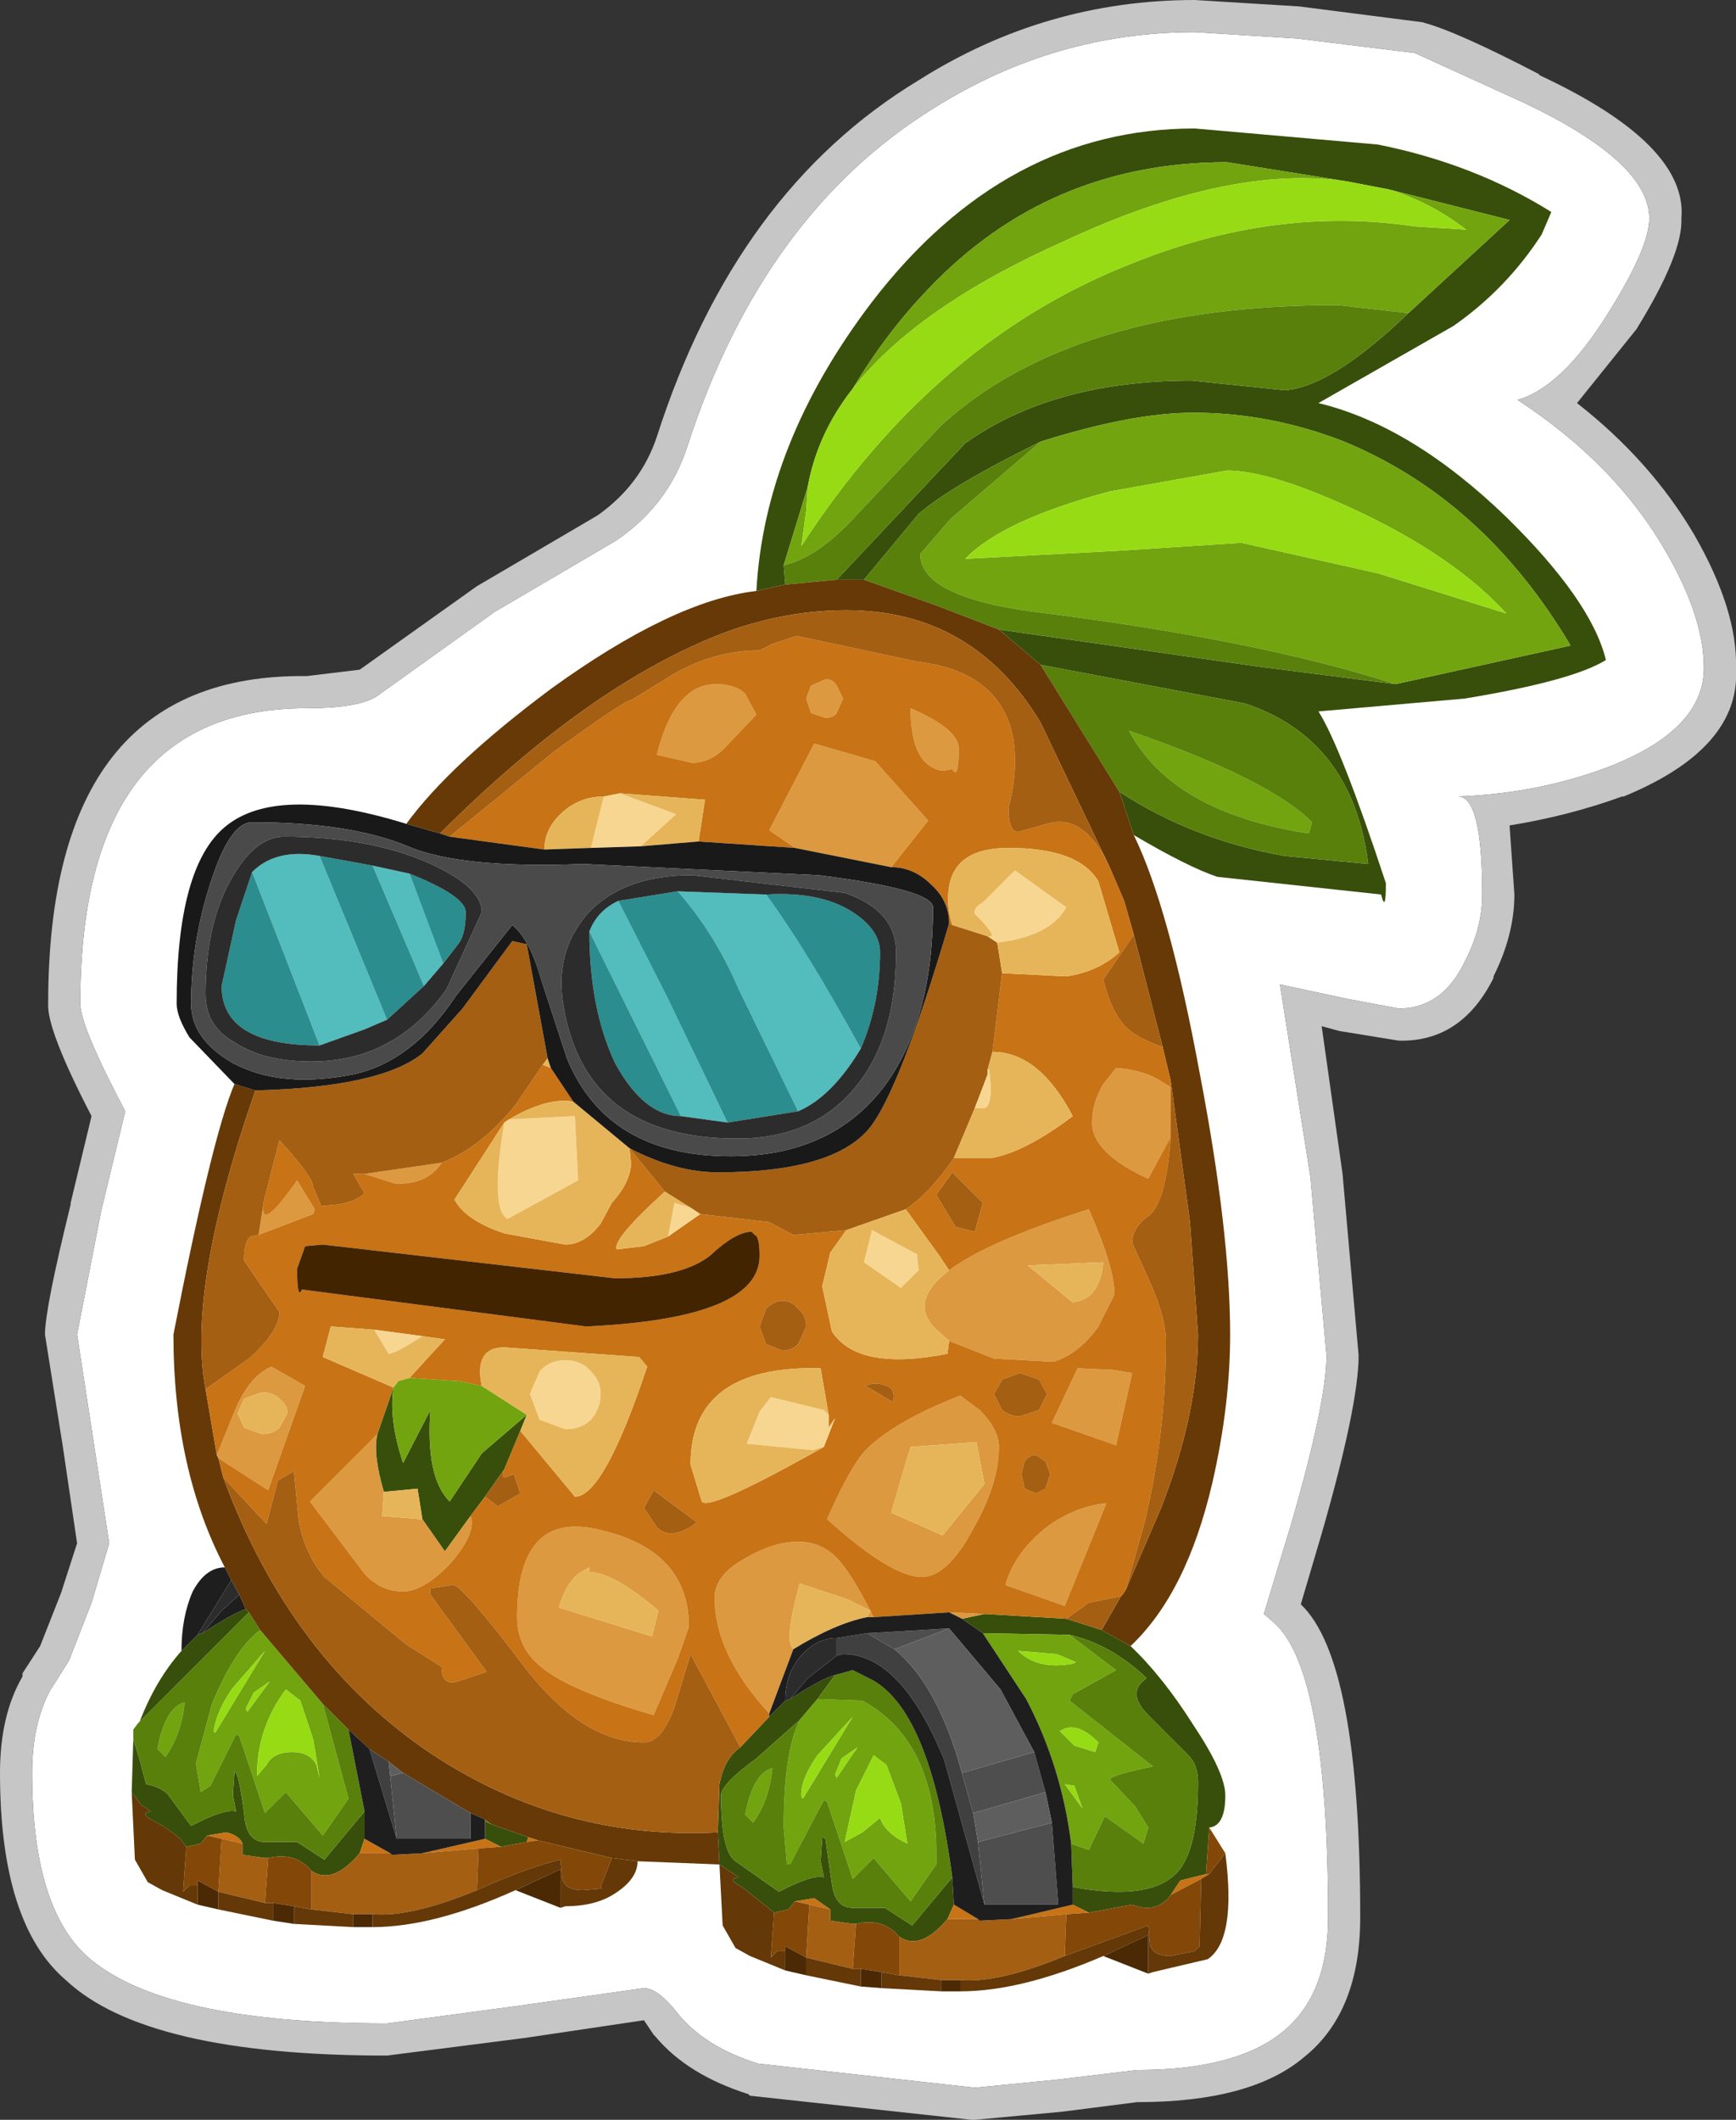 <?xml version="1.0" encoding="UTF-8" standalone="no"?>
<svg xmlns:ffdec="https://www.free-decompiler.com/flash" xmlns:xlink="http://www.w3.org/1999/xlink" ffdec:objectType="shape" height="66.0px" width="54.05px" xmlns="http://www.w3.org/2000/svg">
  <rect width="100%" height="100%" fill="#333333" stroke="none"/>
  <g transform="matrix(1.0, 0.0, 0.0, 1.0, 26.95, 33.0)">
    <path d="M16.6 -1.6 L15.0 -1.9 12.9 -2.35 13.85 3.65 14.35 9.2 Q14.35 10.65 13.25 14.45 L12.4 17.25 12.75 17.55 Q14.4 19.1 14.4 26.7 14.4 29.1 13.0 30.25 11.55 31.45 8.45 31.45 L5.95 31.75 3.4 32.0 -3.35 31.25 Q-4.95 30.75 -5.8 29.75 -6.45 28.9 -6.9 28.9 L-10.8 29.45 -14.9 30.0 Q-21.9 30.0 -24.25 27.9 -25.95 26.35 -25.95 22.2 -25.95 20.7 -25.4 19.65 L-24.8 18.7 -24.1 16.9 -23.55 15.05 -24.05 11.8 -24.55 8.55 -23.8 4.7 -23.05 1.6 Q-24.45 -1.05 -24.45 -1.75 -24.45 -10.95 -17.4 -10.95 -15.85 -10.95 -15.25 -11.3 L-11.55 -13.95 -7.8 -16.15 Q-6.15 -17.25 -5.55 -19.1 -3.2 -26.35 2.15 -29.65 5.9 -32.0 10.25 -32.0 L13.45 -31.8 17.1 -31.35 20.5 -29.8 Q24.4 -27.95 24.4 -26.2 24.4 -25.3 23.15 -23.3 21.7 -20.95 20.3 -20.55 23.35 -18.55 24.9 -15.85 26.1 -13.8 26.1 -12.2 26.1 -10.3 23.2 -9.15 21.0 -8.3 18.45 -8.2 19.2 -8.2 19.2 -5.15 19.2 -4.1 18.65 -3.05 17.95 -1.6 16.6 -1.6" fill="#ffffff" fill-rule="evenodd" stroke="none"/>
    <path d="M16.6 -0.6 L14.75 -0.9 14.2 -1.05 14.85 3.55 15.35 9.2 Q15.35 10.75 14.2 14.75 L13.55 16.95 Q15.4 18.7 15.4 26.7 15.4 29.65 13.65 31.05 12.0 32.45 8.45 32.45 L6.1 32.75 3.4 33.0 3.3 33.0 -3.6 32.25 -3.65 32.2 Q-5.55 31.6 -6.55 30.4 L-6.6 30.35 -6.9 29.9 -10.6 30.45 -14.9 31.0 Q-22.4 31.0 -24.9 28.65 -26.95 26.9 -26.95 22.2 -26.95 20.4 -26.25 19.2 L-26.25 19.1 -25.7 18.25 -25.05 16.6 -24.55 15.05 -25.0 12.0 -25.55 8.55 Q-25.55 7.75 -24.75 4.5 L-24.75 4.45 -24.1 1.75 Q-25.5 -0.95 -25.45 -1.75 -25.45 -12.05 -17.4 -11.95 L-15.75 -12.15 -12.1 -14.75 -8.35 -16.95 Q-7.0 -17.9 -6.5 -19.4 -4.05 -27.05 1.65 -30.5 5.6 -33.0 10.25 -33.0 L13.5 -32.8 17.4 -32.3 17.35 -32.3 Q18.35 -32.05 20.95 -30.7 L21.0 -30.65 Q25.6 -28.5 25.4 -26.2 25.45 -25.1 24.0 -22.75 L22.15 -20.45 Q24.45 -18.65 25.8 -16.35 27.15 -14.0 27.1 -12.2 27.25 -9.7 23.6 -8.2 L23.55 -8.2 Q21.9 -7.6 20.05 -7.3 L20.2 -5.15 Q20.2 -3.9 19.55 -2.6 L19.55 -2.55 Q18.55 -0.55 16.6 -0.6 M16.6 -1.6 Q17.95 -1.6 18.65 -3.05 19.2 -4.1 19.2 -5.15 19.2 -8.2 18.45 -8.2 21.0 -8.3 23.2 -9.15 26.1 -10.3 26.1 -12.2 26.1 -13.8 24.9 -15.85 23.35 -18.55 20.3 -20.55 21.7 -20.95 23.15 -23.3 24.4 -25.3 24.4 -26.2 24.4 -27.95 20.5 -29.8 L17.1 -31.35 13.45 -31.8 10.25 -32.0 Q5.9 -32.0 2.15 -29.65 -3.2 -26.35 -5.55 -19.1 -6.15 -17.25 -7.8 -16.15 L-11.55 -13.95 -15.25 -11.3 Q-15.85 -10.95 -17.4 -10.95 -24.45 -10.95 -24.45 -1.75 -24.45 -1.05 -23.05 1.6 L-23.8 4.7 -24.55 8.55 -24.05 11.8 -23.55 15.05 -24.1 16.9 -24.8 18.7 -25.4 19.65 Q-25.95 20.7 -25.95 22.2 -25.95 26.35 -24.25 27.9 -21.9 30.0 -14.9 30.0 L-10.8 29.45 -6.9 28.9 Q-6.45 28.9 -5.8 29.75 -4.95 30.75 -3.35 31.25 L3.4 32.0 5.95 31.75 8.45 31.45 Q11.55 31.45 13.0 30.25 14.4 29.1 14.4 26.7 14.4 19.1 12.75 17.55 L12.4 17.25 13.25 14.45 Q14.35 10.65 14.35 9.2 L13.85 3.65 12.9 -2.35 15.0 -1.9 16.6 -1.6" fill="#c6c6c6" fill-rule="evenodd" stroke="none"/>
    <path d="M-3.4 -14.6 Q-3.15 -19.2 0.2 -23.6 4.35 -29.0 10.25 -29.0 L15.95 -28.5 Q18.95 -27.9 21.35 -26.4 L21.05 -25.7 Q19.95 -24.0 18.3 -22.85 L14.1 -20.45 Q17.0 -19.75 19.95 -16.9 22.6 -14.3 23.05 -12.45 22.0 -11.8 18.65 -11.25 L14.1 -10.85 Q14.8 -9.75 16.2 -5.5 16.2 -4.55 16.05 -5.15 L10.95 -5.7 Q10.05 -6.0 8.35 -7.0 L7.9 -8.35 Q10.2 -6.85 13.05 -6.35 L15.65 -6.1 Q15.15 -10.0 11.8 -11.1 L5.45 -12.3 4.15 -13.4 12.2 -12.25 16.5 -11.7 21.95 -12.9 Q19.25 -17.45 14.9 -19.25 12.6 -20.15 10.2 -20.15 8.3 -20.15 5.45 -19.25 2.7 -17.9 1.65 -17.0 L-0.05 -14.95 -0.9 -14.95 3.1 -19.2 Q5.85 -21.15 10.15 -21.15 L13.05 -20.85 Q14.5 -20.95 16.9 -23.25 L20.05 -26.15 16.3 -27.1 15.0 -27.35 11.25 -27.95 Q5.7 -27.95 1.95 -24.0 0.65 -22.65 -0.4 -20.9 -1.5 -19.5 -1.8 -17.85 L-2.55 -15.4 -2.5 -14.8 -3.4 -14.6 M8.25 18.25 Q9.25 19.2 10.2 20.7 11.2 22.2 11.2 22.9 11.2 23.85 10.7 23.9 L10.6 25.35 9.8 25.55 9.5 26.0 Q9.05 26.6 8.3 26.3 L6.95 26.55 6.45 26.3 6.45 25.75 Q8.85 26.2 9.7 25.3 10.35 24.6 10.35 22.5 10.35 21.95 10.05 21.65 L8.8 20.4 Q8.1 19.7 8.75 19.25 7.65 18.2 6.35 17.9 L3.65 17.85 3.0 17.4 3.7 17.25 6.25 17.4 7.35 17.75 8.25 18.25 M-22.85 22.8 L-22.8 21.15 -22.6 21.8 -22.4 22.55 Q-21.9 22.65 -21.7 22.9 L-21.0 23.85 Q-19.95 23.3 -19.6 23.4 L-19.7 22.9 -19.65 22.15 -19.6 22.2 Q-19.5 22.35 -19.35 23.45 -19.3 24.35 -18.7 24.35 L-17.7 24.35 -16.85 24.9 -15.6 23.4 -15.6 24.25 -15.75 24.7 Q-16.6 25.7 -17.25 25.25 -17.75 24.65 -18.6 24.85 L-18.7 24.85 -19.4 24.75 -19.4 24.4 Q-19.5 24.15 -19.9 24.05 L-20.5 24.15 -20.7 24.4 -21.15 24.5 Q-21.4 24.1 -22.15 23.7 -22.65 23.45 -22.25 23.4 L-22.55 23.2 -22.85 22.8 M-22.6 20.6 Q-22.1 19.3 -21.3 18.4 L-20.8 17.9 -20.65 17.85 Q-19.65 17.2 -19.3 17.1 L-19.2 17.2 -22.6 20.6 M-3.9 21.4 L-3.0 20.45 -2.5 19.95 -2.35 19.9 Q-1.35 19.25 -0.95 19.15 L-1.5 19.9 -2.05 20.55 -3.4 21.75 Q-4.5 22.55 -4.5 22.9 -4.5 24.65 -4.05 24.95 L-2.7 25.9 Q-1.65 25.35 -1.3 25.45 L-1.4 24.95 -1.35 24.2 -1.25 24.25 -1.05 25.65 Q-0.95 26.4 -0.4 26.4 L0.6 26.4 1.45 26.95 2.7 25.45 2.75 26.3 2.55 26.75 Q1.7 27.75 1.05 27.3 0.55 26.7 -0.3 26.9 L-0.4 26.9 -1.1 26.8 -1.1 26.45 -1.6 26.1 -2.2 26.2 -2.4 26.45 -2.85 26.55 -3.85 25.75 Q-4.35 25.5 -3.95 25.45 L-4.55 25.05 -4.6 24.05 -4.55 22.55 Q-4.4 21.75 -3.9 21.4 M-10.75 11.55 L-11.25 12.75 -11.85 13.6 -12.3 14.2 -13.1 15.3 -13.8 14.3 -13.95 13.35 -15.0 13.45 Q-15.35 12.25 -15.2 11.65 L-14.7 10.2 Q-14.85 11.2 -14.4 12.55 L-13.55 10.9 Q-13.7 13.0 -12.95 13.75 L-11.95 12.25 -10.55 11.05 -10.75 11.55 M-11.85 24.25 L-11.85 23.7 -11.65 23.8 -10.5 24.2 -10.55 24.35 -11.35 24.5 -11.85 24.25" fill="#384f0b" fill-rule="evenodd" stroke="none"/>
    <path d="M-2.55 -15.4 L-1.8 -17.85 -1.85 -17.1 -2.0 -16.0 Q2.15 -22.4 8.3 -24.8 12.75 -26.6 17.1 -25.95 L18.7 -25.85 Q17.6 -26.7 16.3 -27.1 L20.05 -26.15 16.9 -23.25 14.7 -23.5 Q6.45 -23.5 2.35 -19.75 L-0.2 -17.05 Q-1.45 -15.65 -2.55 -15.4 M-0.4 -20.9 Q0.65 -22.65 1.95 -24.0 5.7 -27.95 11.25 -27.95 L15.0 -27.35 Q11.35 -27.9 6.2 -25.5 1.6 -23.45 -0.4 -20.9 M5.45 -19.25 Q8.3 -20.15 10.2 -20.15 12.6 -20.15 14.9 -19.25 19.25 -17.45 21.95 -12.9 L16.5 -11.7 Q12.3 -13.05 5.65 -13.9 1.7 -14.35 1.7 -15.75 L2.65 -16.85 5.45 -19.25 M3.1 -15.6 L7.85 -15.85 11.7 -16.1 15.95 -15.15 19.95 -13.9 Q18.35 -15.65 15.4 -17.05 12.65 -18.35 11.25 -18.35 L7.6 -17.7 Q4.25 -16.8 3.1 -15.6 M8.2 -10.25 Q12.55 -8.75 13.9 -7.4 L13.8 -7.05 Q9.55 -7.7 8.2 -10.25 M3.65 17.85 L6.35 17.9 7.8 19.0 6.45 19.75 6.35 19.95 8.95 22.0 Q7.7 22.25 7.6 22.4 L8.4 23.25 8.8 23.9 8.65 24.4 7.45 23.55 6.95 24.6 6.4 24.4 Q6.1 22.0 5.0 19.9 L3.65 17.85 M-0.65 24.35 L-0.1 24.05 0.45 23.6 Q0.6 24.05 1.2 24.35 L1.3 24.4 1.1 23.15 0.65 21.95 0.25 21.65 -0.3 22.75 -0.65 24.35 M6.05 20.9 L6.5 21.35 7.15 21.55 7.25 21.25 Q6.55 20.55 6.05 20.9 M4.75 18.4 Q5.35 19.0 6.45 18.8 L6.55 18.75 5.95 18.5 4.75 18.4 M6.2 22.55 L6.75 23.3 6.5 22.6 6.2 22.55 M-2.05 20.55 L-1.5 19.9 -0.1 19.95 Q2.3 21.25 2.2 25.05 L1.4 26.2 0.25 24.85 -0.4 25.5 -1.2 23.1 -1.3 23.05 -1.75 23.9 -2.35 25.05 -2.45 25.05 -2.55 23.9 Q-2.55 21.55 -2.05 20.55 M-14.2 9.9 L-12.65 10.0 -11.95 10.15 -10.55 11.05 -11.95 12.25 -12.95 13.75 Q-13.7 13.0 -13.55 10.9 L-14.4 12.55 Q-14.85 11.2 -14.7 10.2 L-14.55 10.0 -14.2 9.9 M-16.9 20.05 L-16.1 23.0 -16.9 24.15 -18.05 22.8 -18.7 23.45 -19.5 21.05 -19.6 21.0 -20.4 22.6 -20.7 22.8 -20.85 21.9 -20.35 20.05 Q-19.65 18.35 -18.85 17.75 L-16.9 20.05 M-18.95 22.3 L-18.65 21.95 Q-18.45 21.55 -17.85 21.55 -17.3 21.55 -17.1 21.95 L-17.0 22.35 -17.2 21.15 -17.6 19.95 -18.05 19.6 Q-18.95 20.8 -18.95 22.3 M-19.05 19.7 L-19.3 20.2 -19.25 20.3 -18.55 19.35 -19.05 19.7 M-20.3 20.9 L-20.25 20.95 -18.7 18.4 -19.7 19.55 Q-20.2 20.25 -20.3 20.9 M-2.0 22.95 L-1.95 23.0 -0.4 20.45 -1.5 21.65 Q-2.05 22.45 -2.0 22.95 M-3.75 23.5 Q-3.5 22.2 -2.9 22.05 -3.0 23.05 -3.5 23.75 L-3.75 23.5 M-0.75 21.75 L-0.95 22.25 -0.9 22.35 -0.25 21.4 -0.75 21.75 M-22.05 21.45 Q-21.8 20.15 -21.2 20.0 -21.3 21.0 -21.8 21.7 L-22.05 21.45" fill="#71a40e" fill-rule="evenodd" stroke="none"/>
    <path d="M-1.8 -17.85 Q-1.5 -19.5 -0.4 -20.9 1.6 -23.45 6.2 -25.5 11.35 -27.9 15.0 -27.35 L16.3 -27.1 Q17.6 -26.7 18.7 -25.85 L17.1 -25.95 Q12.75 -26.6 8.3 -24.8 2.15 -22.4 -2.0 -16.0 L-1.85 -17.1 -1.8 -17.85 M3.1 -15.6 Q4.25 -16.8 7.6 -17.7 L11.25 -18.35 Q12.65 -18.35 15.4 -17.05 18.35 -15.65 19.95 -13.9 L15.95 -15.15 11.7 -16.1 7.85 -15.85 3.1 -15.6 M4.75 18.4 L5.95 18.5 6.55 18.75 6.45 18.8 Q5.35 19.0 4.75 18.4 M6.05 20.9 Q6.55 20.55 7.25 21.25 L7.15 21.55 6.5 21.35 6.05 20.9 M-0.65 24.35 L-0.3 22.75 0.25 21.65 0.65 21.95 1.1 23.15 1.3 24.4 1.2 24.35 Q0.6 24.05 0.45 23.6 L-0.1 24.05 -0.65 24.35 M6.2 22.55 L6.5 22.6 6.75 23.3 6.2 22.55 M-19.05 19.7 L-18.55 19.35 -19.25 20.3 -19.3 20.2 -19.05 19.7 M-18.95 22.3 Q-18.95 20.8 -18.05 19.6 L-17.6 19.95 -17.2 21.15 -17.0 22.35 -17.1 21.95 Q-17.3 21.55 -17.85 21.55 -18.45 21.55 -18.65 21.95 L-18.95 22.3 M-20.3 20.9 Q-20.2 20.25 -19.7 19.55 L-18.7 18.4 -20.25 20.95 -20.3 20.9 M-2.0 22.95 Q-2.05 22.45 -1.5 21.65 L-0.4 20.45 -1.95 23.0 -2.0 22.95 M-0.75 21.75 L-0.25 21.4 -0.9 22.35 -0.95 22.25 -0.75 21.75" fill="#97db14" fill-rule="evenodd" stroke="none"/>
    <path d="M-2.5 -14.8 L-2.55 -15.4 Q-1.45 -15.65 -0.2 -17.05 L2.35 -19.75 Q6.45 -23.5 14.7 -23.5 L16.9 -23.25 Q14.5 -20.95 13.05 -20.85 L10.15 -21.15 Q5.85 -21.15 3.1 -19.2 L-0.9 -14.95 -2.5 -14.8 M-0.05 -14.95 L1.65 -17.0 Q2.7 -17.9 5.45 -19.25 L2.65 -16.85 1.7 -15.75 Q1.7 -14.35 5.65 -13.9 12.3 -13.05 16.5 -11.7 L12.2 -12.25 4.15 -13.4 2.2 -14.15 -0.05 -14.95 M5.45 -12.3 L11.8 -11.1 Q15.15 -10.0 15.65 -6.1 L13.05 -6.35 Q10.2 -6.85 7.9 -8.35 L5.45 -12.3 M-22.8 21.15 L-22.8 20.85 -22.65 20.65 -22.6 20.6 -19.2 17.2 -18.85 17.75 Q-19.65 18.35 -20.35 20.05 L-20.85 21.9 -20.7 22.8 -20.4 22.6 -19.6 21.0 -19.5 21.05 -18.7 23.45 -18.05 22.8 -16.9 24.15 -16.1 23.0 -16.9 20.05 -16.1 20.85 -15.6 23.4 -16.85 24.9 -17.7 24.35 -18.7 24.35 Q-19.3 24.35 -19.35 23.45 -19.5 22.35 -19.6 22.2 L-19.65 22.15 -19.7 22.9 -19.6 23.4 Q-19.95 23.3 -21.0 23.85 L-21.7 22.9 Q-21.9 22.65 -22.4 22.55 L-22.6 21.8 -22.8 21.15 M8.2 -10.25 Q9.55 -7.7 13.8 -7.05 L13.9 -7.4 Q12.55 -8.75 8.2 -10.25 M6.35 17.9 Q7.65 18.2 8.75 19.25 8.1 19.7 8.8 20.4 L10.05 21.65 Q10.35 21.95 10.35 22.5 10.35 24.6 9.7 25.3 8.85 26.2 6.45 25.75 L6.4 24.4 6.95 24.6 7.45 23.55 8.65 24.4 8.8 23.9 8.4 23.25 7.6 22.4 Q7.7 22.25 8.95 22.0 L6.35 19.95 6.45 19.75 7.8 19.0 6.35 17.9 M2.7 25.45 L1.45 26.95 0.6 26.4 -0.4 26.4 Q-0.95 26.4 -1.05 25.65 L-1.25 24.25 -1.35 24.2 -1.4 24.95 -1.3 25.45 Q-1.65 25.35 -2.7 25.9 L-4.05 24.95 Q-4.5 24.65 -4.5 22.9 -4.5 22.55 -3.4 21.75 L-2.05 20.55 Q-2.55 21.55 -2.55 23.9 L-2.45 25.05 -2.35 25.05 -1.75 23.9 -1.3 23.05 -1.2 23.1 -0.4 25.5 0.25 24.85 1.4 26.2 2.2 25.05 Q2.3 21.25 -0.1 19.95 L-1.5 19.9 -0.95 19.15 -0.4 19.0 0.1 19.25 Q2.0 20.15 2.7 25.45 M-11.85 23.7 L-11.85 23.65 -11.65 23.8 -11.85 23.7 M-3.75 23.5 L-3.5 23.75 Q-3.0 23.05 -2.9 22.05 -3.5 22.2 -3.75 23.5 M-22.05 21.45 L-21.8 21.7 Q-21.3 21.0 -21.2 20.0 -21.8 20.15 -22.05 21.45" fill="#58800b" fill-rule="evenodd" stroke="none"/>
    <path d="M-3.4 -14.6 L-2.5 -14.8 -0.9 -14.95 -0.05 -14.95 2.2 -14.15 4.15 -13.4 5.45 -12.3 7.9 -8.35 8.35 -7.0 Q9.45 -4.75 10.4 0.4 11.35 5.35 11.35 8.55 11.35 10.75 10.8 13.15 10.0 16.6 8.25 18.25 L7.35 17.75 7.95 16.7 8.0 16.65 8.1 16.5 9.2 13.95 Q10.35 11.0 10.35 8.55 L10.1 5.05 9.5 0.65 9.25 -0.4 8.35 -3.9 8.05 -4.95 7.6 -6.0 5.45 -10.5 Q3.35 -14.0 -0.6 -14.0 -2.5 -14.0 -4.4 -13.3 -8.6 -11.7 -13.25 -7.05 L-14.3 -7.35 Q-12.95 -9.2 -9.8 -11.55 -6.0 -14.3 -3.4 -14.6 M-4.55 25.05 L-7.1 24.95 -7.9 24.85 -10.2 24.3 -10.5 24.2 -11.65 23.8 -11.85 23.65 -12.3 23.45 -14.4 22.2 -14.85 21.85 -15.45 21.45 -16.1 20.85 -16.9 20.05 -18.85 17.75 -19.2 17.2 -19.3 17.1 -19.5 16.65 -19.75 16.2 -19.95 15.8 Q-21.55 12.75 -21.55 8.55 -20.35 2.4 -19.65 0.75 L-19.0 0.95 Q-21.15 7.15 -20.55 10.25 L-20.2 12.3 -20.15 12.4 -20.0 13.0 Q-17.9 18.7 -13.45 21.65 -9.4 24.3 -4.6 24.05 L-4.55 25.05" fill="#663907" fill-rule="evenodd" stroke="none"/>
    <path d="M-2.2 -6.6 L-3.0 -7.15 -1.6 -9.85 0.3 -9.3 1.95 -7.45 0.8 -6.0 -2.2 -6.6 M2.6 6.55 Q3.8 5.65 6.95 4.65 7.75 6.45 7.75 7.3 L7.25 8.3 Q6.65 9.15 5.85 9.4 L4.0 9.3 2.6 8.75 2.15 8.35 Q1.35 7.5 2.6 6.55 M-13.2 3.2 Q-13.65 3.9 -14.65 3.85 L-15.6 3.55 -13.2 3.2 M-18.75 4.5 Q-18.85 5.4 -17.7 3.75 L-17.15 4.65 -17.2 4.8 -18.9 5.45 -18.75 4.5 M-20.2 12.3 L-19.65 10.95 Q-19.2 9.85 -18.5 9.55 L-17.45 10.15 -18.6 13.4 -20.15 12.4 -20.2 12.3 M-3.0 20.35 Q-4.7 18.5 -4.7 16.75 -4.7 16.05 -3.8 15.55 -2.9 15.0 -2.1 15.0 -1.4 15.0 -0.9 15.5 -0.5 15.9 0.15 17.15 L0.25 17.35 0.05 17.35 0.15 17.15 -0.55 16.8 -2.05 16.3 Q-2.55 18.1 -2.25 18.35 L-3.0 20.35 M2.6 17.2 L3.7 17.25 3.0 17.4 2.6 17.2 M9.5 2.4 L8.8 3.7 Q7.05 2.9 7.05 1.95 7.05 1.35 7.4 0.75 L7.8 0.25 Q8.55 0.3 9.1 0.6 L9.5 0.85 9.5 2.4 M2.4 -9.0 Q1.4 -9.15 1.4 -10.95 2.9 -10.3 2.9 -9.7 2.9 -8.7 2.7 -9.05 L2.4 -9.0 M2.95 10.45 L3.55 10.9 Q4.15 11.5 4.15 12.05 4.15 13.2 3.35 14.6 2.55 16.1 1.75 16.1 0.8 16.1 -1.2 14.3 -0.5 12.7 0.0 12.15 0.9 11.25 2.95 10.45 M3.45 11.9 L1.4 12.05 1.1 13.05 0.8 14.1 2.4 14.8 3.7 13.2 3.45 11.9 M6.45 7.55 Q7.3 7.45 7.4 6.3 L5.05 6.4 6.45 7.55 M4.35 16.35 Q4.65 15.3 5.7 14.5 6.55 13.9 7.5 13.8 L6.2 17.0 4.35 16.35 M6.6 9.6 L7.7 9.65 8.3 9.75 7.8 12.0 5.8 11.3 6.6 9.6 M-6.5 -9.5 Q-5.95 -11.7 -4.65 -11.7 -4.05 -11.7 -3.75 -11.4 L-3.4 -10.75 -4.4 -9.7 Q-4.85 -9.25 -5.4 -9.25 L-6.5 -9.5 M-1.85 -11.25 L-1.7 -11.65 -1.25 -11.85 Q-1.0 -11.85 -0.9 -11.65 L-0.7 -11.25 -0.9 -10.8 Q-1.0 -10.65 -1.25 -10.65 L-1.7 -10.8 -1.85 -11.25 M-12.3 14.2 Q-12.1 14.7 -12.9 15.65 -13.75 16.55 -14.4 16.55 -15.1 16.55 -15.6 16.0 L-17.3 13.75 -15.2 11.65 Q-15.35 12.25 -15.0 13.45 L-15.05 14.2 -13.8 14.3 -13.1 15.3 -12.3 14.2 M-19.55 11.0 L-19.35 11.45 -18.8 11.65 Q-18.45 11.65 -18.25 11.45 L-18.0 11.0 Q-18.0 10.75 -18.25 10.55 -18.45 10.35 -18.8 10.35 L-19.35 10.55 -19.55 11.0 M-6.45 17.15 Q-7.85 15.95 -8.6 15.95 L-8.6 15.8 -8.95 16.0 Q-9.35 16.35 -9.55 17.05 L-6.65 17.95 -6.45 17.15 M-5.5 17.65 L-5.85 18.65 -6.6 20.4 Q-9.2 19.65 -10.1 18.9 -10.85 18.3 -10.85 17.35 -10.85 13.95 -8.2 14.65 -5.5 15.3 -5.5 17.65" fill="#dc993f" fill-rule="evenodd" stroke="none"/>
    <path d="M0.8 -6.0 L1.95 -7.45 0.3 -9.3 -1.6 -9.85 -3.0 -7.15 -2.2 -6.6 -5.2 -6.8 -5.0 -8.1 -7.65 -8.3 -8.15 -8.2 Q-8.9 -8.2 -9.45 -7.7 -10.0 -7.2 -10.0 -6.55 L-12.95 -6.95 -9.7 -9.6 Q-7.5 -11.2 -7.3 -11.2 L-6.0 -12.0 Q-4.7 -12.75 -3.3 -12.75 L-2.9 -12.95 -2.15 -13.2 -0.5 -12.85 1.6 -12.4 Q4.2 -12.1 4.6 -10.0 4.75 -8.95 4.45 -7.85 4.45 -7.1 4.75 -7.1 L5.65 -7.35 Q6.8 -7.7 7.6 -6.0 L8.05 -4.95 8.35 -3.9 7.4 -2.5 Q7.7 -1.3 8.25 -0.9 8.55 -0.65 9.25 -0.4 L9.5 0.65 9.5 0.85 9.1 0.6 Q8.55 0.3 7.8 0.25 L7.4 0.75 Q7.05 1.35 7.05 1.95 7.05 2.9 8.8 3.7 L9.5 2.4 Q9.35 4.55 8.75 4.9 8.3 5.25 8.3 5.7 L8.8 6.8 Q9.35 8.0 9.35 8.75 9.35 11.6 8.7 14.35 L8.1 16.5 8.0 16.65 7.95 16.7 6.95 16.9 6.25 17.4 3.7 17.25 2.6 17.2 0.25 17.35 0.15 17.15 Q-0.5 15.9 -0.9 15.5 -1.4 15.0 -2.1 15.0 -2.9 15.0 -3.8 15.55 -4.7 16.05 -4.7 16.75 -4.7 18.5 -3.0 20.35 L-3.0 20.45 -3.9 21.4 -5.45 18.5 -5.95 20.15 Q-6.35 21.25 -6.9 21.25 -8.85 21.25 -10.7 18.8 -12.55 16.35 -12.85 16.35 L-13.55 16.45 -13.55 16.65 -11.8 19.05 -12.7 19.35 Q-13.2 19.5 -13.2 18.9 L-14.3 18.2 -16.85 16.1 Q-17.45 15.4 -17.65 14.35 L-17.8 12.8 -18.3 13.1 -18.65 14.45 -20.0 13.0 -20.15 12.4 -18.6 13.4 -17.45 10.15 -18.5 9.55 Q-19.2 9.85 -19.65 10.95 L-20.2 12.3 -20.55 10.25 -19.2 9.3 Q-18.25 8.45 -18.25 7.85 L-19.35 6.25 Q-19.35 5.65 -19.15 5.5 L-18.9 5.45 -17.2 4.8 -17.15 4.65 -17.7 3.75 Q-18.85 5.4 -18.75 4.5 L-18.75 4.45 -18.25 2.5 Q-17.2 3.65 -17.2 3.95 L-16.95 4.55 -16.4 4.5 Q-15.85 4.4 -15.6 4.15 L-15.95 3.55 -15.6 3.55 -14.65 3.85 Q-13.65 3.9 -13.2 3.2 -12.0 2.75 -10.9 1.4 L-10.05 0.15 -9.8 0.25 -9.1 1.3 Q-9.9 1.15 -11.1 1.85 L-11.25 1.95 -12.8 4.35 Q-12.45 5.0 -11.25 5.4 L-9.35 5.75 Q-8.75 5.75 -8.25 5.1 L-7.9 4.45 Q-7.35 3.85 -7.3 3.25 L-7.35 2.75 -6.25 4.1 Q-7.9 5.6 -7.75 5.9 L-6.9 5.8 -6.15 5.5 -5.15 4.8 -3.0 5.05 -2.25 5.45 -0.6 5.3 -1.1 6.0 -1.35 7.05 -1.05 8.45 Q-0.25 9.7 2.55 9.15 L2.6 8.75 4.0 9.3 5.85 9.4 Q6.65 9.15 7.25 8.3 L7.75 7.3 Q7.75 6.45 6.95 4.65 3.8 5.65 2.6 6.55 L2.3 6.1 1.25 4.65 Q2.0 4.15 2.75 3.05 L3.95 3.05 Q5.0 2.85 6.45 1.75 5.4 -0.25 3.95 -0.25 L4.25 -2.7 6.25 -2.6 Q7.25 -2.75 7.9 -3.35 L7.25 -5.55 Q6.65 -6.6 4.45 -6.6 2.8 -6.6 2.6 -5.4 2.5 -4.8 2.7 -4.2 L2.6 -4.25 Q2.6 -4.95 2.05 -5.45 1.5 -6.0 0.8 -6.0 M2.4 -9.0 L2.7 -9.05 Q2.9 -8.7 2.9 -9.7 2.9 -10.3 1.4 -10.95 1.4 -9.15 2.4 -9.0 M2.2 4.2 L2.8 5.2 3.4 5.35 3.65 4.45 2.7 3.5 2.2 4.2 M0.0 10.15 L0.85 10.65 Q0.95 10.25 0.65 10.15 0.3 10.0 0.0 10.15 M2.95 10.45 Q0.9 11.25 0.0 12.15 -0.5 12.7 -1.2 14.3 0.8 16.1 1.75 16.1 2.55 16.1 3.35 14.6 4.15 13.2 4.15 12.05 4.15 11.5 3.55 10.9 L2.95 10.45 M4.0 10.4 L4.25 10.9 Q4.5 11.1 4.8 11.1 L5.4 10.9 5.65 10.4 5.4 9.95 4.8 9.75 4.25 9.95 4.0 10.4 M6.6 9.6 L5.8 11.3 7.8 12.0 8.3 9.75 7.7 9.65 6.6 9.6 M4.35 16.35 L6.2 17.0 7.5 13.8 Q6.55 13.9 5.7 14.5 4.65 15.3 4.35 16.35 M4.85 12.9 L4.95 13.35 5.3 13.5 5.6 13.35 5.75 12.9 5.6 12.5 5.3 12.3 Q5.1 12.3 4.95 12.5 L4.85 12.9 M6.45 26.3 L6.95 26.55 6.25 26.6 4.55 26.75 6.45 26.3 M9.5 26.0 L9.8 25.55 10.6 25.35 10.7 25.35 10.45 25.5 9.5 26.0 M3.5 26.75 L2.55 26.75 2.75 26.3 3.5 26.75 M-1.85 -11.25 L-1.7 -10.8 -1.25 -10.65 Q-1.0 -10.65 -0.9 -10.8 L-0.7 -11.25 -0.9 -11.65 Q-1.0 -11.85 -1.25 -11.85 L-1.7 -11.65 -1.85 -11.25 M-6.5 -9.5 L-5.4 -9.25 Q-4.85 -9.25 -4.4 -9.7 L-3.4 -10.75 -3.75 -11.4 Q-4.05 -11.7 -4.65 -11.7 -5.95 -11.7 -6.5 -9.5 M-17.55 7.15 L-8.7 8.3 Q-3.3 8.05 -3.3 6.1 -3.3 5.5 -3.45 5.45 L-3.55 5.35 Q-4.05 5.35 -4.85 6.1 -5.75 6.8 -7.8 6.8 L-16.9 5.75 -17.45 5.8 -17.7 6.5 Q-17.7 7.5 -17.55 7.15 M-10.75 11.55 L-9.05 13.6 Q-8.15 13.6 -6.8 9.55 L-7.05 9.25 -11.25 8.95 Q-12.2 8.95 -11.95 10.15 L-12.65 10.0 -14.2 9.9 -13.1 8.7 -13.8 8.6 -15.3 8.4 -16.65 8.3 -16.9 9.25 -14.7 10.2 -15.2 11.65 -17.3 13.75 -15.6 16.0 Q-15.1 16.55 -14.4 16.55 -13.75 16.55 -12.9 15.65 -12.1 14.7 -12.3 14.2 L-11.85 13.6 -11.45 13.9 -10.75 13.5 -10.95 12.9 -11.1 12.95 Q-11.4 13.1 -11.25 12.75 L-10.75 11.55 M-3.3 8.3 L-3.1 8.85 -2.6 9.05 Q-2.3 9.05 -2.1 8.85 L-1.85 8.3 Q-1.85 7.95 -2.1 7.75 -2.3 7.5 -2.6 7.5 -2.85 7.5 -3.1 7.75 L-3.3 8.3 M-1.3 12.05 L-0.95 11.15 -1.15 11.45 -1.15 11.05 -1.4 9.6 Q-5.45 9.5 -5.45 12.6 L-5.1 13.75 Q-4.9 14.05 -1.75 12.3 L-1.3 12.05 M-15.6 24.25 L-14.8 24.7 -15.75 24.7 -15.6 24.25 M-13.8 24.7 L-11.85 24.25 -11.35 24.5 -12.05 24.55 -13.8 24.7 M-19.4 24.4 L-20.05 24.25 -20.5 24.15 -19.9 24.05 Q-19.5 24.15 -19.4 24.4 M-10.55 24.35 L-10.5 24.2 -10.2 24.3 -10.55 24.35 M-5.25 14.4 L-6.6 13.4 -6.9 13.95 -6.5 14.55 Q-6.05 15.0 -5.25 14.4 M-5.5 17.65 Q-5.5 15.3 -8.2 14.65 -10.85 13.95 -10.85 17.35 -10.85 18.3 -10.1 18.9 -9.2 19.65 -6.6 20.4 L-5.85 18.65 -5.5 17.65 M-2.2 26.2 L-1.6 26.1 -1.1 26.45 -1.75 26.3 -2.2 26.2" fill="#c87315" fill-rule="evenodd" stroke="none"/>
    <path d="M2.6 -4.25 L2.7 -4.2 3.8 -3.85 4.1 -3.65 4.25 -2.7 3.95 -0.25 3.8 0.3 3.8 0.45 3.4 1.5 2.75 3.05 Q2.0 4.15 1.25 4.65 L-0.6 5.3 -2.25 5.45 -3.0 5.05 -5.15 4.8 -5.45 4.6 -6.25 4.1 -7.35 2.75 Q-5.9 3.5 -4.6 3.5 -1.05 3.5 0.1 2.15 1.05 1.0 2.6 -4.25 M-10.05 0.15 L-10.9 1.4 Q-12.0 2.75 -13.2 3.2 L-15.6 3.55 -15.95 3.55 -15.6 4.15 Q-15.85 4.4 -16.4 4.5 L-16.95 4.55 -17.2 3.95 Q-17.2 3.65 -18.25 2.5 L-18.75 4.45 -18.75 4.5 -18.9 5.45 -19.15 5.5 Q-19.35 5.65 -19.35 6.25 L-18.25 7.85 Q-18.25 8.45 -19.2 9.3 L-20.55 10.25 Q-21.15 7.15 -19.0 0.95 -15.1 0.85 -13.8 -0.2 L-12.55 -1.6 -11.0 -3.7 -10.55 -3.6 -9.9 -0.05 -10.05 0.15 M-20.0 13.0 L-18.65 14.45 -18.3 13.1 -17.8 12.8 -17.65 14.35 Q-17.45 15.4 -16.85 16.1 L-14.3 18.2 -13.2 18.9 Q-13.2 19.5 -12.7 19.35 L-11.8 19.05 -13.55 16.65 -13.55 16.45 -12.85 16.35 Q-12.55 16.35 -10.7 18.8 -8.85 21.25 -6.9 21.25 -6.35 21.25 -5.95 20.15 L-5.45 18.5 -3.9 21.4 Q-4.4 21.75 -4.55 22.55 L-4.6 24.05 Q-9.4 24.3 -13.45 21.65 -17.9 18.7 -20.0 13.0 M6.25 17.4 L6.95 16.9 7.95 16.7 7.35 17.75 6.25 17.4 M8.1 16.5 L8.7 14.35 Q9.35 11.6 9.35 8.75 9.35 8.0 8.8 6.8 L8.3 5.7 Q8.3 5.25 8.75 4.9 9.35 4.55 9.5 2.4 L9.5 0.85 9.5 0.65 10.1 5.05 10.35 8.55 Q10.35 11.0 9.2 13.95 L8.1 16.5 M9.25 -0.4 Q8.55 -0.65 8.25 -0.9 7.7 -1.3 7.4 -2.5 L8.35 -3.9 9.25 -0.4 M7.6 -6.0 Q6.8 -7.7 5.65 -7.35 L4.75 -7.1 Q4.45 -7.1 4.45 -7.85 4.75 -8.95 4.6 -10.0 4.2 -12.1 1.6 -12.4 L-0.5 -12.85 -2.15 -13.2 -2.9 -12.95 -3.3 -12.75 Q-4.7 -12.75 -6.0 -12.0 L-7.3 -11.2 Q-7.5 -11.2 -9.7 -9.6 L-12.95 -6.95 -13.25 -7.05 Q-8.6 -11.7 -4.4 -13.3 -2.5 -14.0 -0.6 -14.0 3.35 -14.0 5.45 -10.5 L7.6 -6.0 M0.0 10.15 Q0.3 10.0 0.65 10.15 0.95 10.25 0.85 10.65 L0.0 10.15 M2.2 4.2 L2.7 3.5 3.65 4.45 3.4 5.35 2.8 5.2 2.2 4.2 M4.0 10.4 L4.25 9.95 4.8 9.75 5.4 9.95 5.65 10.4 5.4 10.9 4.8 11.1 Q4.5 11.1 4.25 10.9 L4.0 10.4 M4.85 12.9 L4.95 12.5 Q5.1 12.3 5.3 12.3 L5.6 12.5 5.75 12.9 5.6 13.35 5.3 13.5 4.95 13.35 4.85 12.9 M6.2 27.9 Q4.15 28.75 2.95 28.65 L2.35 28.65 1.05 28.5 1.05 27.3 Q1.7 27.75 2.55 26.75 L3.5 26.75 3.55 26.8 4.55 26.75 6.25 26.6 6.2 27.9 M-11.25 12.75 Q-11.4 13.1 -11.1 12.95 L-10.95 12.9 -10.75 13.5 -11.45 13.9 -11.85 13.6 -11.25 12.75 M-3.3 8.3 L-3.1 7.75 Q-2.85 7.5 -2.6 7.5 -2.3 7.5 -2.1 7.75 -1.85 7.95 -1.85 8.3 L-2.1 8.85 Q-2.3 9.05 -2.6 9.05 L-3.1 8.85 -3.3 8.3 M-14.8 24.7 L-14.75 24.75 -13.8 24.7 -12.05 24.55 -12.1 25.85 Q-14.15 26.7 -15.35 26.6 L-15.95 26.6 -17.25 26.45 -17.25 25.25 Q-16.6 25.7 -15.75 24.7 L-14.8 24.7 M-20.05 24.25 L-19.4 24.4 -19.4 24.75 -18.7 24.85 -18.6 24.85 -18.7 26.25 -20.15 25.9 -20.05 24.25 M-5.25 14.4 Q-6.05 15.0 -6.5 14.55 L-6.9 13.95 -6.6 13.4 -5.25 14.4 M-1.1 26.45 L-1.1 26.8 -0.4 26.9 -0.3 26.9 -0.4 28.3 -1.85 27.95 -1.75 26.3 -1.1 26.45" fill="#a55f12" fill-rule="evenodd" stroke="none"/>
    <path d="M-5.15 4.8 L-6.15 5.5 -5.95 4.45 -5.45 4.6 -5.15 4.8 M-11.25 1.95 L-11.1 1.85 -9.05 1.75 -8.95 3.75 -11.15 4.95 Q-11.7 4.65 -11.25 1.95 M-8.15 -8.2 L-7.65 -8.3 -5.9 -7.65 -7.0 -6.65 -8.55 -6.6 -8.15 -8.2 M3.8 -3.85 Q4.2 -3.75 3.4 -4.55 3.35 -4.75 3.65 -4.9 L4.65 -5.9 6.25 -4.75 Q5.75 -3.85 4.1 -3.65 L3.8 -3.85 M3.4 1.5 L3.8 0.45 3.8 0.3 3.85 0.3 3.9 0.85 Q3.9 1.45 3.7 1.5 L3.4 1.5 M1.65 6.55 L1.1 7.1 -0.05 6.3 0.2 5.3 1.6 6.05 1.65 6.55 M-10.45 10.4 L-10.15 9.7 Q-9.85 9.35 -9.35 9.35 -8.85 9.35 -8.55 9.7 -8.25 10.0 -8.25 10.4 -8.25 10.85 -8.55 11.2 -8.85 11.5 -9.35 11.5 L-10.15 11.2 -10.45 10.4 M-15.3 8.4 L-13.8 8.6 Q-14.65 9.15 -14.85 9.15 L-15.3 8.4 M-1.3 12.05 L-1.65 12.15 -3.7 11.95 -3.3 10.95 -2.95 10.5 -1.3 10.9 -1.15 11.05 -1.15 11.45 -0.95 11.15 -1.3 12.05" fill="#f7d691" fill-rule="evenodd" stroke="none"/>
    <path d="M2.7 -4.2 Q2.5 -4.8 2.6 -5.4 2.8 -6.6 4.45 -6.6 6.65 -6.6 7.25 -5.55 L7.9 -3.35 Q7.25 -2.75 6.25 -2.6 L4.25 -2.7 4.1 -3.65 Q5.75 -3.85 6.25 -4.75 L4.65 -5.9 3.65 -4.9 Q3.35 -4.75 3.4 -4.55 4.2 -3.75 3.8 -3.85 L2.7 -4.2 M3.95 -0.25 Q5.4 -0.25 6.45 1.75 5.0 2.85 3.95 3.05 L2.75 3.05 3.4 1.5 3.7 1.5 Q3.9 1.45 3.9 0.85 L3.85 0.3 3.8 0.3 3.95 -0.25 M1.25 4.65 L2.3 6.1 2.6 6.55 Q1.35 7.5 2.15 8.35 L2.6 8.75 2.55 9.15 Q-0.25 9.7 -1.05 8.45 L-1.35 7.05 -1.1 6.0 -0.6 5.3 1.25 4.65 M-6.15 5.5 L-6.9 5.8 -7.75 5.9 Q-7.9 5.6 -6.25 4.1 L-5.45 4.6 -5.95 4.45 -6.15 5.5 M-7.35 2.75 L-7.3 3.25 Q-7.35 3.85 -7.9 4.45 L-8.25 5.1 Q-8.75 5.75 -9.35 5.75 L-11.25 5.4 Q-12.45 5.0 -12.8 4.35 L-11.25 1.95 Q-11.7 4.65 -11.15 4.95 L-8.95 3.75 -9.05 1.75 -11.1 1.85 Q-9.9 1.15 -9.1 1.3 L-7.35 2.75 M-9.8 0.25 L-10.05 0.15 -9.9 -0.05 -9.8 0.25 M-10.0 -6.55 Q-10.0 -7.2 -9.45 -7.7 -8.9 -8.2 -8.15 -8.2 L-8.55 -6.6 -10.0 -6.55 M-7.65 -8.3 L-5.0 -8.1 -5.2 -6.8 -7.0 -6.65 -5.9 -7.65 -7.65 -8.3 M1.65 6.55 L1.6 6.05 0.2 5.3 -0.05 6.3 1.1 7.1 1.65 6.55 M6.45 7.55 L5.05 6.4 7.4 6.3 Q7.3 7.45 6.45 7.55 M3.45 11.9 L3.7 13.2 2.4 14.8 0.8 14.1 1.1 13.05 1.4 12.05 3.45 11.9 M-2.25 18.35 Q-2.55 18.1 -2.05 16.3 L-0.55 16.8 0.15 17.15 0.05 17.35 Q-0.95 17.55 -2.25 18.35 M-10.45 10.4 L-10.15 11.2 -9.35 11.5 Q-8.85 11.5 -8.55 11.2 -8.25 10.85 -8.25 10.4 -8.25 10.0 -8.55 9.7 -8.85 9.35 -9.35 9.35 -9.85 9.35 -10.15 9.7 L-10.45 10.4 M-11.95 10.15 Q-12.2 8.95 -11.25 8.95 L-7.05 9.25 -6.8 9.55 Q-8.15 13.6 -9.05 13.6 L-10.75 11.55 -10.55 11.05 -11.95 10.15 M-14.7 10.2 L-16.9 9.25 -16.65 8.3 -15.3 8.4 -14.85 9.15 Q-14.65 9.15 -13.8 8.6 L-13.1 8.7 -14.2 9.9 -14.55 10.0 -14.7 10.2 M-1.15 11.05 L-1.3 10.9 -2.95 10.5 -3.3 10.95 -3.7 11.95 -1.65 12.15 -1.3 12.05 -1.75 12.3 Q-4.9 14.05 -5.1 13.75 L-5.45 12.6 Q-5.45 9.5 -1.4 9.6 L-1.15 11.05 M-19.55 11.0 L-19.35 10.55 -18.8 10.35 Q-18.45 10.35 -18.25 10.55 -18.0 10.75 -18.0 11.0 L-18.25 11.45 Q-18.45 11.65 -18.8 11.65 L-19.35 11.45 -19.55 11.0 M-15.0 13.45 L-13.95 13.35 -13.8 14.3 -15.05 14.2 -15.0 13.45 M-6.45 17.15 L-6.65 17.95 -9.55 17.05 Q-9.35 16.35 -8.95 16.0 L-8.6 15.8 -8.6 15.95 Q-7.85 15.95 -6.45 17.15" fill="#e6b559" fill-rule="evenodd" stroke="none"/>
    <path d="M-19.65 0.75 L-21.05 -0.7 Q-21.45 -1.35 -21.45 -1.75 -21.45 -6.0 -19.95 -7.25 -18.35 -8.6 -14.3 -7.35 L-13.25 -7.05 -12.95 -6.95 -10.0 -6.55 -8.55 -6.6 -7.0 -6.65 -5.2 -6.8 -2.2 -6.6 0.8 -6.0 Q1.5 -6.0 2.05 -5.45 2.6 -4.95 2.6 -4.25 1.05 1.0 0.1 2.15 -1.05 3.5 -4.6 3.5 -5.9 3.5 -7.35 2.75 L-9.1 1.3 -9.8 0.25 -9.9 -0.05 -10.55 -3.6 -11.0 -3.7 -12.55 -1.6 -13.8 -0.2 Q-15.1 0.85 -19.0 0.95 L-19.65 0.75 M-11.0 -4.2 Q-10.45 -3.75 -10.1 -2.5 L-9.3 -0.05 Q-8.05 3.0 -4.2 3.0 -1.05 3.0 0.6 0.8 2.1 -1.25 2.1 -4.75 2.1 -5.3 -1.45 -5.75 L-8.8 -6.1 Q-12.6 -5.95 -14.25 -6.65 -16.05 -7.4 -19.1 -7.4 -19.8 -7.4 -20.4 -5.5 -21.0 -3.65 -21.0 -1.75 -21.0 -0.65 -19.7 0.1 -18.2 0.9 -15.95 0.45 -14.1 0.05 -12.75 -2.0 L-11.0 -4.2" fill="#191919" fill-rule="evenodd" stroke="none"/>
    <path d="M0.05 17.85 L0.9 18.35 Q2.25 19.45 3.0 22.2 L3.35 23.45 3.5 24.35 3.7 26.3 2.45 21.8 Q1.1 18.5 -0.7 18.5 L-0.9 18.55 -0.9 18.0 0.05 17.85 M-14.6 24.25 L-15.45 21.45 -14.85 21.85 -14.8 22.3 -14.6 24.25" fill="#404040" fill-rule="evenodd" stroke="none"/>
    <path d="M0.9 18.35 L0.05 17.85 2.6 17.7 0.9 18.35 M3.7 26.3 L3.5 24.35 5.8 23.75 6.0 26.3 3.7 26.3 M3.35 23.45 L3.0 22.2 5.25 21.55 5.6 22.8 3.35 23.45 M-12.3 23.45 L-12.3 24.25 -14.6 24.25 -14.8 22.3 -14.4 22.2 -12.3 23.45" fill="#4e4e4e" fill-rule="evenodd" stroke="none"/>
    <path d="M-21.3 18.4 Q-21.3 17.35 -20.95 16.55 -20.55 15.8 -19.95 15.8 L-19.75 16.2 -20.8 17.9 -21.3 18.4 M-3.0 20.45 L-3.0 20.35 -2.25 18.35 Q-0.95 17.55 0.05 17.35 L0.25 17.35 2.6 17.2 3.0 17.4 3.65 17.85 5.0 19.9 Q6.1 22.0 6.4 24.4 L6.45 25.75 6.45 26.3 4.55 26.75 3.55 26.8 3.5 26.75 2.75 26.3 2.7 25.45 Q2.0 20.15 0.1 19.25 L-0.4 19.0 -0.95 19.15 Q-1.35 19.25 -2.35 19.9 L-1.8 19.25 -0.9 18.55 -0.7 18.5 Q1.1 18.5 2.45 21.8 L3.7 26.3 6.0 26.3 5.8 23.75 5.6 22.8 5.25 21.55 4.2 19.6 2.6 17.7 0.05 17.85 -0.9 18.0 Q-1.55 18.0 -2.05 18.6 -2.5 19.15 -2.5 19.95 L-3.0 20.45 M-19.3 17.1 Q-19.65 17.2 -20.65 17.85 L-20.05 17.15 -19.5 16.65 -19.3 17.1 M-16.1 20.85 L-15.45 21.45 -14.6 24.25 -12.3 24.25 -12.3 23.45 -11.85 23.65 -11.85 23.7 -11.85 24.25 -13.8 24.7 -14.75 24.75 -14.8 24.7 -15.6 24.25 -15.6 23.4 -16.1 20.85" fill="#1e1e1e" fill-rule="evenodd" stroke="none"/>
    <path d="M3.5 24.35 L3.35 23.45 5.6 22.8 5.8 23.75 3.5 24.35 M3.0 22.2 Q2.25 19.45 0.9 18.35 L2.6 17.7 4.2 19.6 5.25 21.55 3.0 22.2 M-14.85 21.85 L-14.4 22.2 -14.8 22.3 -14.85 21.85" fill="#5e5e5e" fill-rule="evenodd" stroke="none"/>
    <path d="M10.7 23.9 L11.2 24.7 10.7 25.35 10.6 25.35 10.7 23.9 M6.95 26.55 L8.3 26.3 Q9.05 26.6 9.5 26.0 L10.45 25.5 10.4 27.6 10.25 27.75 9.5 27.9 Q8.9 27.9 8.85 27.5 L8.8 26.95 6.2 27.9 6.25 26.6 6.95 26.55 M1.05 27.3 L1.05 28.5 0.5 28.4 -0.15 28.3 -0.4 28.3 -0.3 26.9 Q0.55 26.7 1.05 27.3 M-20.5 24.15 L-20.05 24.25 -20.15 25.9 -20.8 25.55 -20.8 25.7 -21.05 25.7 -21.25 25.9 -21.15 24.5 -20.7 24.4 -20.5 24.15 M-18.7 26.25 L-18.6 24.85 Q-17.75 24.65 -17.25 25.25 L-17.25 26.45 -17.8 26.35 -18.45 26.25 -18.7 26.25 M-11.35 24.5 L-10.55 24.35 -10.2 24.3 -7.9 24.85 -8.25 25.75 -8.2 25.8 -8.8 25.85 Q-9.4 25.85 -9.45 25.45 L-9.5 24.9 Q-10.55 25.15 -12.1 25.85 L-12.05 24.55 -11.35 24.5 M-1.85 27.95 L-2.5 27.6 -2.5 27.75 -2.75 27.75 -2.95 27.95 -2.85 26.55 -2.4 26.45 -2.2 26.2 -1.75 26.3 -1.85 27.95" fill="#834808" fill-rule="evenodd" stroke="none"/>
    <path d="M11.2 24.7 Q11.55 27.4 10.65 28.0 L8.95 28.4 8.8 28.45 8.8 27.25 7.4 27.9 Q4.85 29.0 2.95 29.0 L2.95 28.65 Q4.15 28.75 6.2 27.9 L8.8 26.95 8.85 27.5 Q8.9 27.9 9.5 27.9 L10.25 27.75 10.4 27.6 10.45 25.5 10.7 25.35 11.2 24.7 M2.35 29.0 L0.5 28.9 0.5 28.4 1.05 28.5 2.35 28.65 2.35 29.0 M-0.15 28.85 L-1.85 28.5 -1.85 27.95 -0.4 28.3 -0.15 28.3 -0.15 28.85 M-2.5 28.35 L-3.6 27.9 -4.05 27.65 -4.45 26.95 -4.55 25.05 -3.95 25.45 Q-4.35 25.5 -3.85 25.75 L-2.85 26.55 -2.95 27.95 -2.75 27.75 -2.5 27.75 -2.5 28.35 M-7.1 24.95 Q-7.1 25.5 -7.8 25.95 -8.4 26.35 -9.35 26.35 L-9.5 26.4 -9.5 25.2 -10.9 25.85 Q-13.45 27.0 -15.35 27.0 L-15.35 26.6 Q-14.15 26.7 -12.1 25.85 -10.55 25.15 -9.5 24.9 L-9.45 25.45 Q-9.4 25.85 -8.8 25.85 L-8.2 25.8 -8.25 25.75 -7.9 24.85 -7.1 24.95 M-15.95 27.0 L-17.8 26.9 -17.8 26.35 -17.25 26.45 -15.95 26.6 -15.95 27.0 M-18.45 26.8 L-20.15 26.45 -20.15 25.9 -18.7 26.25 -18.45 26.25 -18.45 26.8 M-20.8 26.3 L-21.9 25.85 -22.35 25.6 -22.75 24.9 -22.85 22.8 -22.55 23.2 -22.25 23.4 Q-22.65 23.45 -22.15 23.7 -21.4 24.1 -21.15 24.5 L-21.25 25.9 -21.05 25.7 -20.8 25.7 -20.8 26.3" fill="#643807" fill-rule="evenodd" stroke="none"/>
    <path d="M8.8 28.45 L7.4 27.9 8.8 27.25 8.8 28.45 M2.95 29.0 L2.35 29.0 2.35 28.65 2.95 28.65 2.95 29.0 M0.5 28.9 L-0.15 28.85 -0.15 28.3 0.5 28.4 0.5 28.9 M-1.85 28.5 L-2.5 28.35 -2.5 27.75 -2.5 27.6 -1.85 27.95 -1.85 28.5 M-9.5 26.4 L-10.9 25.85 -9.5 25.2 -9.5 26.4 M-15.35 27.0 L-15.95 27.0 -15.95 26.6 -15.35 26.6 -15.35 27.0 M-17.8 26.9 L-18.45 26.8 -18.45 26.25 -17.8 26.35 -17.8 26.9 M-20.15 26.45 L-20.8 26.3 -20.8 25.7 -20.8 25.55 -20.15 25.9 -20.15 26.45" fill="#4a2904" fill-rule="evenodd" stroke="none"/>
    <path d="M-11.0 -4.2 L-12.75 -2.0 Q-14.1 0.05 -15.95 0.45 -18.2 0.9 -19.7 0.1 -21.0 -0.65 -21.0 -1.75 -21.0 -3.65 -20.4 -5.5 -19.8 -7.4 -19.1 -7.4 -16.05 -7.4 -14.25 -6.65 -12.6 -5.95 -8.8 -6.1 L-1.45 -5.75 Q2.1 -5.3 2.1 -4.75 2.1 -1.25 0.6 0.8 -1.05 3.0 -4.2 3.0 -8.05 3.0 -9.3 -0.05 L-10.1 -2.5 Q-10.45 -3.75 -11.0 -4.2 M-11.95 -4.6 Q-11.95 -5.4 -13.65 -6.15 -15.5 -6.95 -18.1 -6.95 -18.95 -6.95 -19.65 -5.8 -20.55 -4.35 -20.55 -2.05 -20.55 -1.05 -19.65 -0.55 -18.75 0.05 -17.25 0.05 -14.65 0.05 -13.05 -2.2 L-11.95 -4.6 M-5.4 -5.75 Q-7.6 -5.75 -8.7 -4.5 -9.7 -3.3 -9.4 -1.65 -8.7 2.45 -4.0 2.45 -1.75 2.45 -0.45 1.0 0.95 -0.55 0.95 -3.35 0.95 -4.65 -0.65 -5.2 L-5.4 -5.75" fill="#4a4a4a" fill-rule="evenodd" stroke="none"/>
    <path d="M-17.0 -0.45 L-19.1 -5.85 Q-18.35 -6.6 -17.0 -6.35 L-14.9 -1.25 -15.6 -0.95 -17.0 -0.45 M-15.35 -6.05 L-14.2 -5.8 -13.15 -3.0 -13.75 -2.3 -15.35 -6.05 M-7.7 -4.95 L-6.2 -2.0 -4.3 1.95 -5.75 1.75 -8.6 -4.0 Q-8.35 -4.65 -7.7 -4.95 M-2.1 1.6 L-3.95 -2.2 Q-4.7 -3.95 -5.85 -5.25 L-3.1 -5.15 Q-1.85 -3.45 -0.15 -0.35 -1.05 1.15 -2.1 1.6" fill="#53bcbd" fill-rule="evenodd" stroke="none"/>
    <path d="M-17.0 -0.45 Q-20.05 -0.45 -20.05 -2.3 L-19.6 -4.35 -19.1 -5.85 -17.0 -0.45 M-17.0 -6.35 L-15.35 -6.05 -13.75 -2.3 -14.9 -1.25 -17.0 -6.35 M-14.2 -5.8 Q-12.45 -5.1 -12.45 -4.6 -12.45 -3.95 -12.65 -3.65 L-13.15 -3.0 -14.2 -5.8 M-4.3 1.95 L-6.2 -2.0 -7.7 -4.95 -5.85 -5.25 Q-4.7 -3.95 -3.95 -2.2 L-2.1 1.6 -4.3 1.95 M-8.6 -4.0 L-5.75 1.75 Q-6.9 1.75 -7.8 0.1 -8.6 -1.6 -8.6 -4.0 M-3.1 -5.15 Q-1.4 -5.25 -0.4 -4.6 0.45 -4.05 0.45 -3.35 0.45 -1.75 -0.15 -0.35 -1.85 -3.45 -3.1 -5.15" fill="#2b8d8e" fill-rule="evenodd" stroke="none"/>
    <path d="M-0.9 18.0 L-0.9 18.55 -1.8 19.25 -2.35 19.9 -2.5 19.95 Q-2.5 19.15 -2.05 18.6 -1.55 18.0 -0.9 18.0 M-19.1 -5.85 L-19.6 -4.35 -20.05 -2.3 Q-20.05 -0.45 -17.0 -0.45 L-15.6 -0.95 -14.9 -1.25 -13.75 -2.3 -13.15 -3.0 -12.65 -3.65 Q-12.45 -3.95 -12.45 -4.6 -12.45 -5.1 -14.2 -5.8 L-15.35 -6.05 -17.0 -6.35 Q-18.35 -6.6 -19.1 -5.85 M-11.95 -4.6 L-13.05 -2.2 Q-14.65 0.05 -17.25 0.05 -18.75 0.05 -19.65 -0.55 -20.55 -1.05 -20.55 -2.05 -20.55 -4.35 -19.65 -5.8 -18.95 -6.95 -18.1 -6.95 -15.5 -6.95 -13.65 -6.15 -11.95 -5.4 -11.95 -4.6 M-7.7 -4.95 Q-8.35 -4.65 -8.6 -4.0 -8.6 -1.6 -7.8 0.1 -6.9 1.75 -5.75 1.75 L-4.3 1.95 -2.1 1.6 Q-1.05 1.15 -0.15 -0.35 0.45 -1.75 0.45 -3.35 0.45 -4.05 -0.4 -4.6 -1.4 -5.25 -3.1 -5.15 L-5.85 -5.25 -7.7 -4.95 M-5.4 -5.75 L-0.65 -5.2 Q0.95 -4.65 0.95 -3.35 0.95 -0.55 -0.45 1.0 -1.75 2.45 -4.0 2.45 -8.7 2.45 -9.4 -1.65 -9.7 -3.3 -8.7 -4.5 -7.6 -5.75 -5.4 -5.75 M-20.65 17.85 L-20.8 17.9 -19.75 16.2 -19.5 16.65 -20.05 17.15 -20.65 17.85" fill="#2c2c2c" fill-rule="evenodd" stroke="none"/>
    <path d="M-17.55 7.15 Q-17.7 7.5 -17.7 6.5 L-17.45 5.8 -16.9 5.75 -7.8 6.8 Q-5.75 6.8 -4.85 6.1 -4.05 5.35 -3.55 5.35 L-3.45 5.45 Q-3.3 5.5 -3.3 6.1 -3.3 8.05 -8.7 8.3 L-17.55 7.15" fill="#432401" fill-rule="evenodd" stroke="none"/>
  </g>
</svg>
